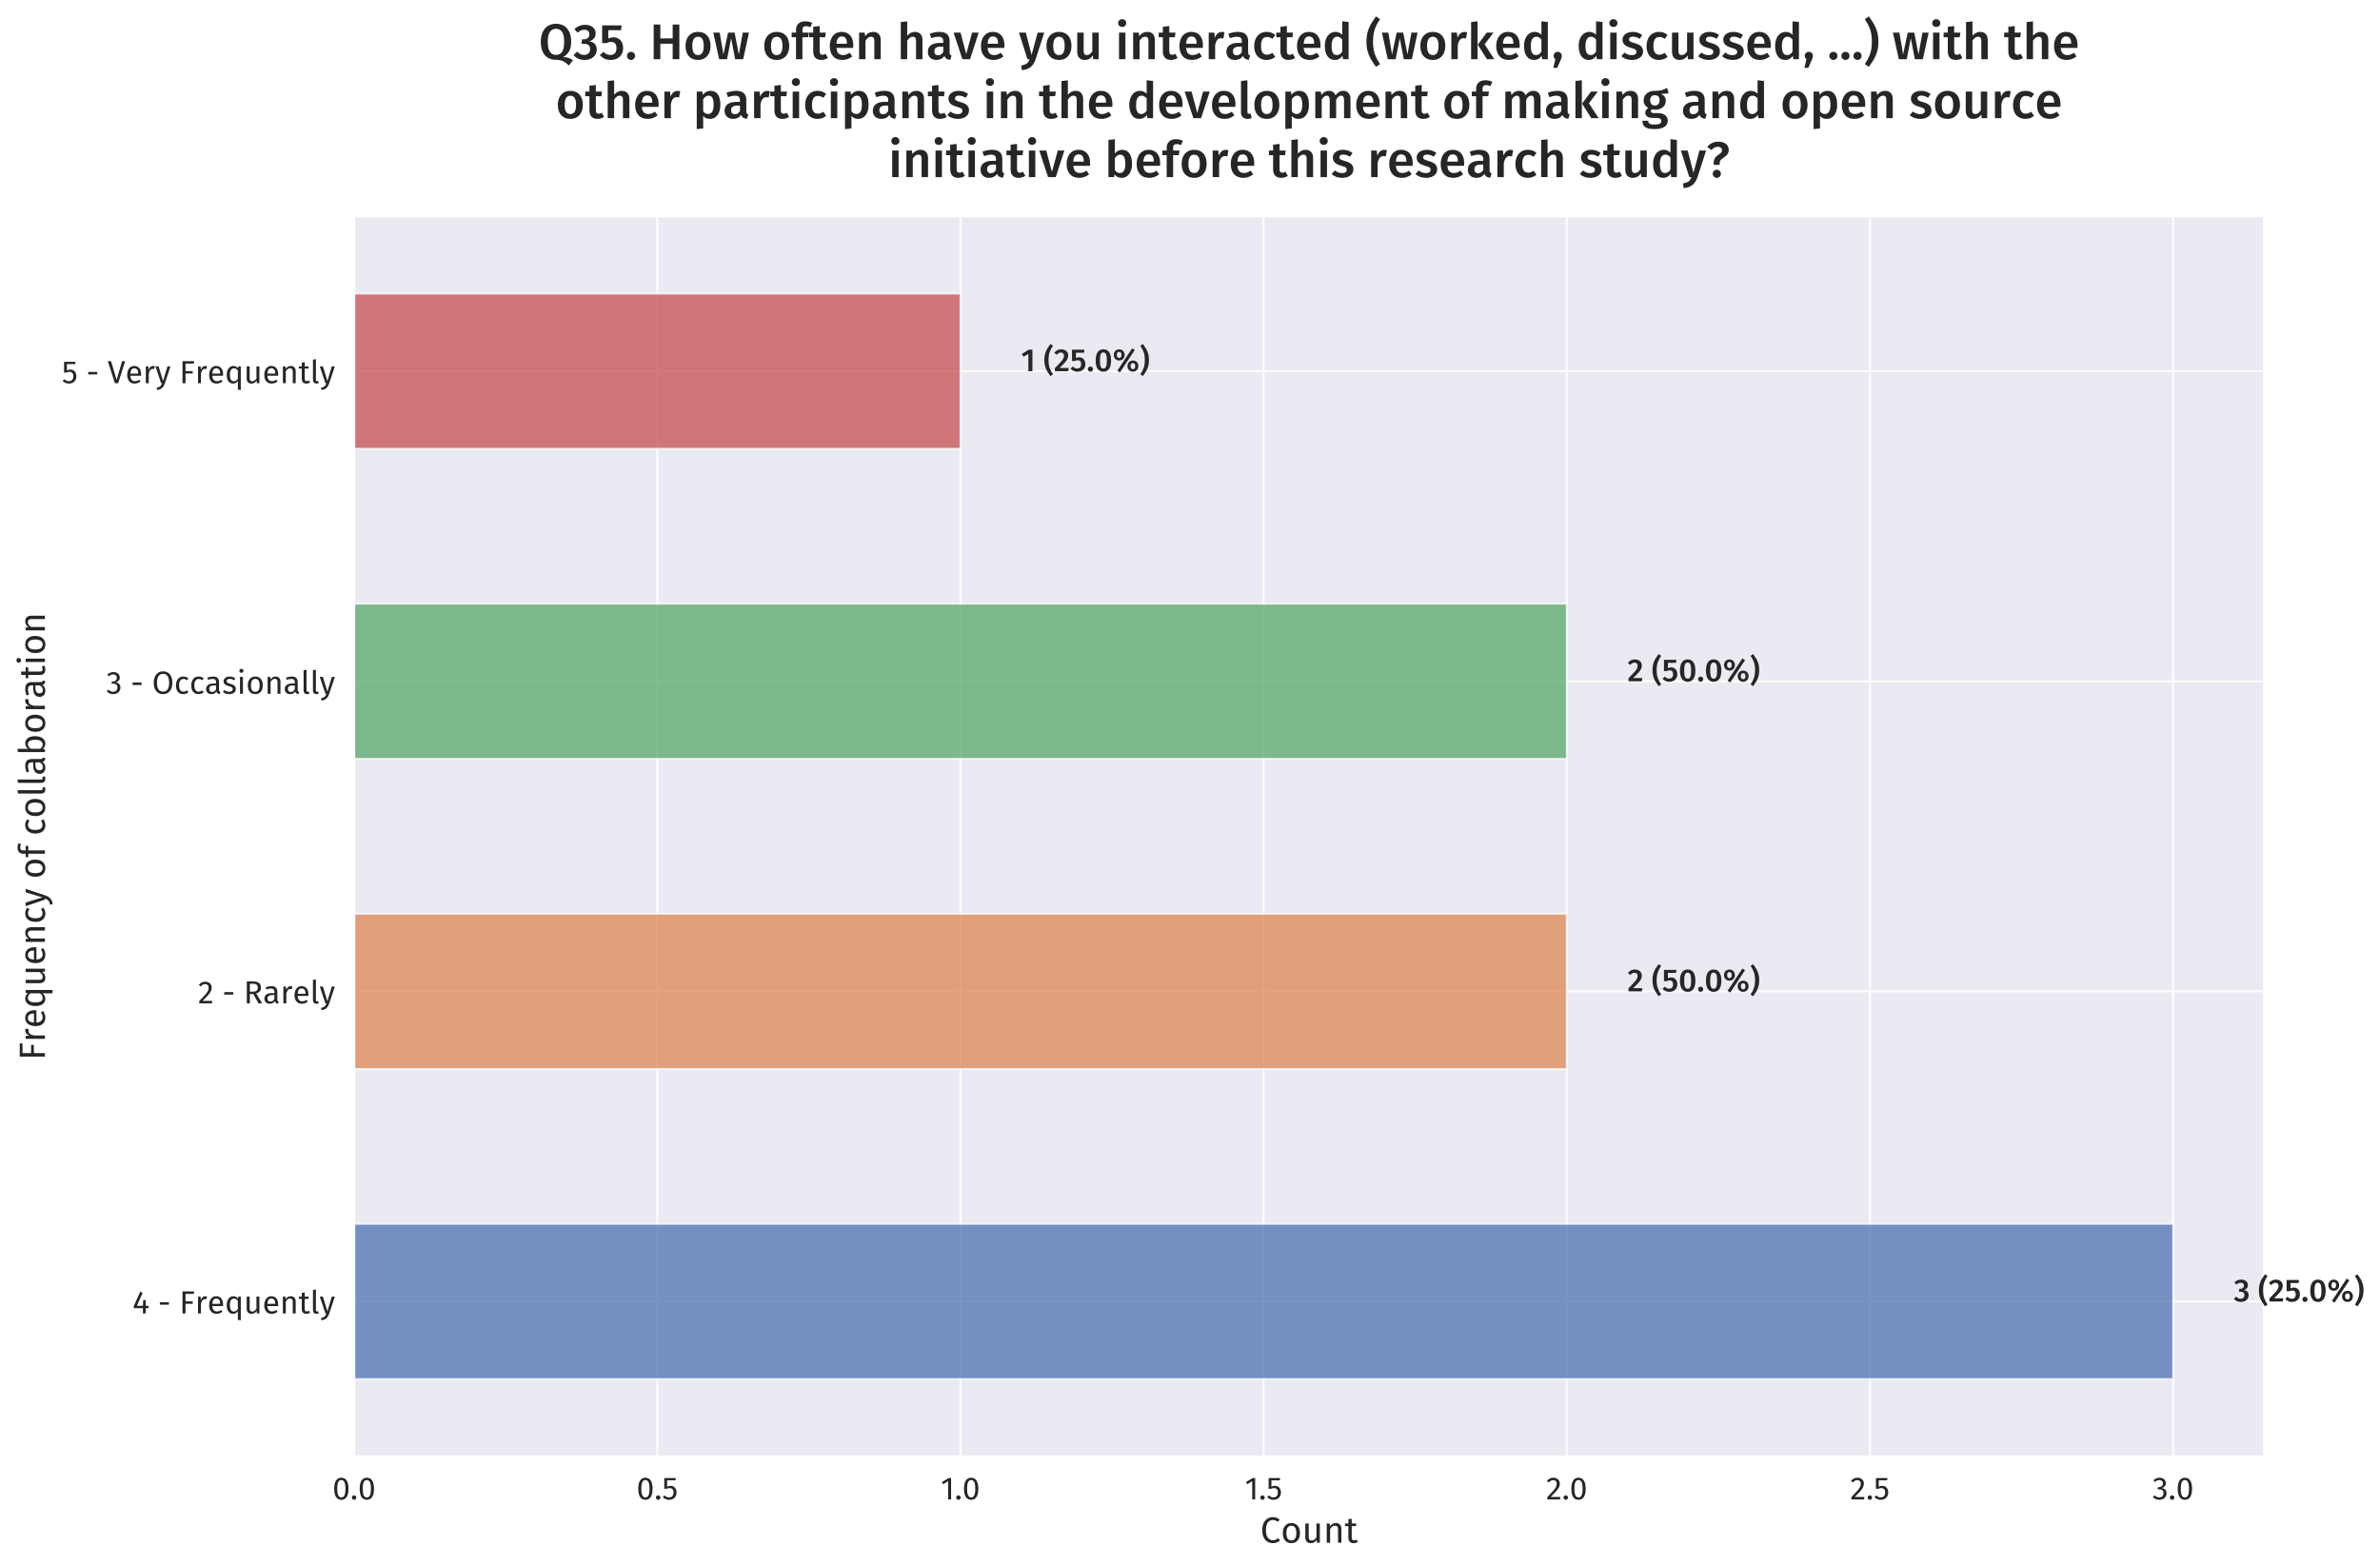 <?xml version="1.0" encoding="utf-8" standalone="no"?>
<!DOCTYPE svg PUBLIC "-//W3C//DTD SVG 1.1//EN"
  "http://www.w3.org/Graphics/SVG/1.1/DTD/svg11.dtd">
<!-- Created with matplotlib (http://matplotlib.org/) -->
<svg height="686pt" version="1.1" viewBox="0 0 1043 686" width="1043pt" xmlns="http://www.w3.org/2000/svg" xmlns:xlink="http://www.w3.org/1999/xlink">
 <defs>
  <style type="text/css">
*{stroke-linecap:butt;stroke-linejoin:round;}
  </style>
 </defs>
 <g id="figure_1">
  <g id="patch_1">
   <path d="M 0 686.722 
L 1043.384 686.722 
L 1043.384 0 
L 0 0 
z
" style="fill:#ffffff;"/>
  </g>
  <g id="axes_1">
   <g id="patch_2">
    <path d="M 155.179 638.333 
L 992.179 638.333 
L 992.179 94.733 
L 155.179 94.733 
z
" style="fill:#eaeaf2;"/>
   </g>
   <g id="matplotlib.axis_1">
    <g id="xtick_1">
     <g id="line2d_1">
      <path clip-path="url(#p26704763ae)" d="M 155.179 638.333 
L 155.179 94.733 
" style="fill:none;stroke:#ffffff;stroke-linecap:round;stroke-width:0.8;"/>
     </g>
     <g id="text_1">
      <!-- 0.0 -->
      <defs>
       <path d="M 27.906 67.906 
Q 39 67.906 44.641 59.047 
Q 50.297 50.203 50.297 33.406 
Q 50.297 16.594 44.641 7.688 
Q 39 -1.203 27.906 -1.203 
Q 16.797 -1.203 11.141 7.688 
Q 5.5 16.594 5.5 33.406 
Q 5.5 50.203 11.141 59.047 
Q 16.797 67.906 27.906 67.906 
z
M 27.906 60.594 
Q 21.406 60.594 18.25 54.188 
Q 15.094 47.797 15.094 33.406 
Q 15.094 19 18.25 12.547 
Q 21.406 6.094 27.906 6.094 
Q 34.297 6.094 37.5 12.547 
Q 40.703 19 40.703 33.406 
Q 40.703 47.703 37.5 54.141 
Q 34.297 60.594 27.906 60.594 
z
" id="FiraSans-Regular-30"/>
       <path d="M 11.906 12.703 
Q 14.906 12.703 16.906 10.703 
Q 18.906 8.703 18.906 5.797 
Q 18.906 2.906 16.906 0.844 
Q 14.906 -1.203 11.906 -1.203 
Q 9 -1.203 7 0.844 
Q 5 2.906 5 5.797 
Q 5 8.703 7 10.703 
Q 9 12.703 11.906 12.703 
z
" id="FiraSans-Regular-2e"/>
      </defs>
      <g style="fill:#262626;" transform="translate(145.688 657.133)scale(0.14 -0.14)">
       <use xlink:href="#FiraSans-Regular-30"/>
       <use x="55.8" xlink:href="#FiraSans-Regular-2e"/>
       <use x="79.8" xlink:href="#FiraSans-Regular-30"/>
      </g>
     </g>
    </g>
    <g id="xtick_2">
     <g id="line2d_2">
      <path clip-path="url(#p26704763ae)" d="M 288.037 638.333 
L 288.037 94.733 
" style="fill:none;stroke:#ffffff;stroke-linecap:round;stroke-width:0.8;"/>
     </g>
     <g id="text_2">
      <!-- 0.5 -->
      <defs>
       <path d="M 42 59.703 
L 15.906 59.703 
L 15.906 40 
Q 21 42.594 26.594 42.594 
Q 35.203 42.594 40.391 36.938 
Q 45.594 31.297 45.594 21.406 
Q 45.594 14.797 42.688 9.641 
Q 39.797 4.5 34.547 1.641 
Q 29.297 -1.203 22.406 -1.203 
Q 16.297 -1.203 11.5 0.938 
Q 6.703 3.094 2.594 7.297 
L 8 12.594 
Q 11.203 9.406 14.594 7.844 
Q 18 6.297 22.297 6.297 
Q 28.703 6.297 32.344 10.297 
Q 36 14.297 36 21.594 
Q 36 28.906 32.703 32.203 
Q 29.406 35.5 23.797 35.5 
Q 21.203 35.5 19 34.953 
Q 16.797 34.406 14.297 33.203 
L 7.094 33.203 
L 7.094 66.906 
L 43.297 66.906 
z
" id="FiraSans-Regular-35"/>
      </defs>
      <g style="fill:#262626;" transform="translate(278.944 657.133)scale(0.14 -0.14)">
       <use xlink:href="#FiraSans-Regular-30"/>
       <use x="55.8" xlink:href="#FiraSans-Regular-2e"/>
       <use x="79.8" xlink:href="#FiraSans-Regular-35"/>
      </g>
     </g>
    </g>
    <g id="xtick_3">
     <g id="line2d_3">
      <path clip-path="url(#p26704763ae)" d="M 420.894 638.333 
L 420.894 94.733 
" style="fill:none;stroke:#ffffff;stroke-linecap:round;stroke-width:0.8;"/>
     </g>
     <g id="text_3">
      <!-- 1.0 -->
      <defs>
       <path d="M 32.297 66.906 
L 32.297 0 
L 23.094 0 
L 23.094 57.094 
L 7.5 47.594 
L 3.5 54.094 
L 24.203 66.906 
z
" id="FiraSans-Regular-31"/>
      </defs>
      <g style="fill:#262626;" transform="translate(412.277 657.133)scale(0.14 -0.14)">
       <use xlink:href="#FiraSans-Regular-31"/>
       <use x="43.3" xlink:href="#FiraSans-Regular-2e"/>
       <use x="67.3" xlink:href="#FiraSans-Regular-30"/>
      </g>
     </g>
    </g>
    <g id="xtick_4">
     <g id="line2d_4">
      <path clip-path="url(#p26704763ae)" d="M 553.751 638.333 
L 553.751 94.733 
" style="fill:none;stroke:#ffffff;stroke-linecap:round;stroke-width:0.8;"/>
     </g>
     <g id="text_4">
      <!-- 1.5 -->
      <g style="fill:#262626;" transform="translate(545.533 657.133)scale(0.14 -0.14)">
       <use xlink:href="#FiraSans-Regular-31"/>
       <use x="43.3" xlink:href="#FiraSans-Regular-2e"/>
       <use x="67.3" xlink:href="#FiraSans-Regular-35"/>
      </g>
     </g>
    </g>
    <g id="xtick_5">
     <g id="line2d_5">
      <path clip-path="url(#p26704763ae)" d="M 686.608 638.333 
L 686.608 94.733 
" style="fill:none;stroke:#ffffff;stroke-linecap:round;stroke-width:0.8;"/>
     </g>
     <g id="text_5">
      <!-- 2.0 -->
      <defs>
       <path d="M 22.797 67.906 
Q 28.797 67.906 33.344 65.5 
Q 37.906 63.094 40.406 58.938 
Q 42.906 54.797 42.906 49.594 
Q 42.906 43.5 40.156 37.891 
Q 37.406 32.297 31.703 25.797 
Q 26 19.297 14.406 7.703 
L 44.5 7.703 
L 43.406 0 
L 3.906 0 
L 3.906 7.297 
Q 17.297 21.203 22.891 27.641 
Q 28.5 34.094 30.891 38.891 
Q 33.297 43.703 33.297 49.203 
Q 33.297 54.406 30.297 57.344 
Q 27.297 60.297 22.297 60.297 
Q 18.203 60.297 15.094 58.594 
Q 12 56.906 8.5 53 
L 2.5 57.797 
Q 6.594 62.906 11.594 65.406 
Q 16.594 67.906 22.797 67.906 
z
" id="FiraSans-Regular-32"/>
      </defs>
      <g style="fill:#262626;" transform="translate(677.557 657.133)scale(0.14 -0.14)">
       <use xlink:href="#FiraSans-Regular-32"/>
       <use x="49.5" xlink:href="#FiraSans-Regular-2e"/>
       <use x="73.5" xlink:href="#FiraSans-Regular-30"/>
      </g>
     </g>
    </g>
    <g id="xtick_6">
     <g id="line2d_6">
      <path clip-path="url(#p26704763ae)" d="M 819.465 638.333 
L 819.465 94.733 
" style="fill:none;stroke:#ffffff;stroke-linecap:round;stroke-width:0.8;"/>
     </g>
     <g id="text_6">
      <!-- 2.5 -->
      <g style="fill:#262626;" transform="translate(810.814 657.133)scale(0.14 -0.14)">
       <use xlink:href="#FiraSans-Regular-32"/>
       <use x="49.5" xlink:href="#FiraSans-Regular-2e"/>
       <use x="73.5" xlink:href="#FiraSans-Regular-35"/>
      </g>
     </g>
    </g>
    <g id="xtick_7">
     <g id="line2d_7">
      <path clip-path="url(#p26704763ae)" d="M 952.322 638.333 
L 952.322 94.733 
" style="fill:none;stroke:#ffffff;stroke-linecap:round;stroke-width:0.8;"/>
     </g>
     <g id="text_7">
      <!-- 3.0 -->
      <defs>
       <path d="M 22.5 67.906 
Q 28.703 67.906 33.141 65.594 
Q 37.594 63.297 39.938 59.391 
Q 42.297 55.5 42.297 50.906 
Q 42.297 44.797 38.75 40.844 
Q 35.203 36.906 29.297 35.5 
Q 36 34.906 40.203 30.703 
Q 44.406 26.5 44.406 19.297 
Q 44.406 13.5 41.594 8.797 
Q 38.797 4.094 33.594 1.438 
Q 28.406 -1.203 21.594 -1.203 
Q 15.5 -1.203 10.391 1.047 
Q 5.297 3.297 1.5 7.797 
L 7 12.906 
Q 10.297 9.5 13.75 7.891 
Q 17.203 6.297 21.297 6.297 
Q 27.594 6.297 31.188 9.844 
Q 34.797 13.406 34.797 19.406 
Q 34.797 26 31.391 28.703 
Q 28 31.406 21.5 31.406 
L 16.5 31.406 
L 17.594 38.5 
L 21 38.5 
Q 26.203 38.5 29.641 41.594 
Q 33.094 44.703 33.094 50.297 
Q 33.094 55 30.094 57.75 
Q 27.094 60.5 22 60.5 
Q 18.094 60.5 14.844 59.094 
Q 11.594 57.703 8.203 54.5 
L 3.406 60 
Q 11.906 67.906 22.5 67.906 
z
" id="FiraSans-Regular-33"/>
      </defs>
      <g style="fill:#262626;" transform="translate(943.243 657.133)scale(0.14 -0.14)">
       <use xlink:href="#FiraSans-Regular-33"/>
       <use x="49.9" xlink:href="#FiraSans-Regular-2e"/>
       <use x="73.9" xlink:href="#FiraSans-Regular-30"/>
      </g>
     </g>
    </g>
    <g id="text_8">
     <!-- Count -->
     <defs>
      <path d="M 34.094 70.094 
Q 40.297 70.094 44.547 68.5 
Q 48.797 66.906 53.203 63.297 
L 48 57.203 
Q 41.703 62.297 34.703 62.297 
Q 26.094 62.297 20.844 55.688 
Q 15.594 49.094 15.594 34.5 
Q 15.594 20.297 20.797 13.547 
Q 26 6.797 34.594 6.797 
Q 39 6.797 42.297 8.297 
Q 45.594 9.797 49.297 12.5 
L 54 6.5 
Q 50.797 3.203 45.797 1 
Q 40.797 -1.203 34.297 -1.203 
Q 25.906 -1.203 19.344 2.938 
Q 12.797 7.094 9.141 15.141 
Q 5.5 23.203 5.5 34.5 
Q 5.5 45.797 9.297 53.844 
Q 13.094 61.906 19.594 66 
Q 26.094 70.094 34.094 70.094 
z
" id="FiraSans-Regular-43"/>
      <path d="M 29.297 53.906 
Q 40.406 53.906 46.547 46.5 
Q 52.703 39.094 52.703 26.406 
Q 52.703 18.203 49.891 11.953 
Q 47.094 5.703 41.797 2.25 
Q 36.5 -1.203 29.203 -1.203 
Q 18.094 -1.203 11.891 6.188 
Q 5.703 13.594 5.703 26.297 
Q 5.703 34.5 8.5 40.75 
Q 11.297 47 16.594 50.453 
Q 21.906 53.906 29.297 53.906 
z
M 29.297 46.5 
Q 15.594 46.5 15.594 26.297 
Q 15.594 6.203 29.203 6.203 
Q 42.797 6.203 42.797 26.406 
Q 42.797 46.5 29.297 46.5 
z
" id="FiraSans-Regular-6f"/>
      <path d="M 48.703 0 
L 40.797 0 
L 40.094 8.203 
Q 37.094 3.297 33.188 1.047 
Q 29.297 -1.203 23.703 -1.203 
Q 16.797 -1.203 12.891 3 
Q 9 7.203 9 14.906 
L 9 52.703 
L 18.203 52.703 
L 18.203 15.906 
Q 18.203 10.5 20.094 8.25 
Q 22 6 26.297 6 
Q 34 6 39.5 15.094 
L 39.5 52.703 
L 48.703 52.703 
z
" id="FiraSans-Regular-75"/>
      <path d="M 34.297 53.906 
Q 41.5 53.906 45.547 49.594 
Q 49.594 45.297 49.594 37.797 
L 49.594 0 
L 40.406 0 
L 40.406 36.5 
Q 40.406 42.094 38.297 44.391 
Q 36.203 46.703 32.094 46.703 
Q 27.906 46.703 24.703 44.297 
Q 21.5 41.906 18.703 37.406 
L 18.703 0 
L 9.5 0 
L 9.5 52.703 
L 17.406 52.703 
L 18.203 44.906 
Q 21 49.094 25.141 51.5 
Q 29.297 53.906 34.297 53.906 
z
" id="FiraSans-Regular-6e"/>
      <path d="M 36.094 2.406 
Q 30.906 -1.203 24.297 -1.203 
Q 17.594 -1.203 13.844 2.641 
Q 10.094 6.5 10.094 13.797 
L 10.094 45.594 
L 0.906 45.594 
L 0.906 52.703 
L 10.094 52.703 
L 10.094 64.594 
L 19.297 65.703 
L 19.297 52.703 
L 31.797 52.703 
L 30.797 45.594 
L 19.297 45.594 
L 19.297 14.203 
Q 19.297 10.094 20.75 8.25 
Q 22.203 6.406 25.594 6.406 
Q 28.703 6.406 32.594 8.5 
z
" id="FiraSans-Regular-74"/>
     </defs>
     <g style="fill:#262626;" transform="translate(552.296 676.114)scale(0.16 -0.16)">
      <use xlink:href="#FiraSans-Regular-43"/>
      <use x="56" xlink:href="#FiraSans-Regular-6f"/>
      <use x="114.4" xlink:href="#FiraSans-Regular-75"/>
      <use x="172.6" xlink:href="#FiraSans-Regular-6e"/>
      <use x="231.2" xlink:href="#FiraSans-Regular-74"/>
     </g>
    </g>
   </g>
   <g id="matplotlib.axis_2">
    <g id="ytick_1">
     <g id="line2d_8">
      <path clip-path="url(#p26704763ae)" d="M 155.179 570.383 
L 992.179 570.383 
" style="fill:none;stroke:#ffffff;stroke-linecap:round;stroke-width:0.8;"/>
     </g>
     <g id="text_9">
      <!-- 4 - Frequently -->
      <defs>
       <path d="M 50.203 23.797 
L 50.203 16.5 
L 41.5 16.5 
L 41.5 0 
L 32.594 0 
L 32.594 16.5 
L 4 16.5 
L 4 23.094 
L 24.094 67.906 
L 31.797 64.703 
L 13.703 23.797 
L 32.703 23.797 
L 33.5 41.797 
L 41.5 41.797 
L 41.5 23.797 
z
" id="FiraSans-Regular-34"/>
       <path id="FiraSans-Regular-20"/>
       <path d="M 6 27.406 
L 6 35.203 
L 34.297 35.203 
L 34.297 27.406 
z
" id="FiraSans-Regular-2d"/>
       <path d="M 10 0 
L 10 68.906 
L 46.594 68.906 
L 45.5 61.297 
L 19.5 61.297 
L 19.5 37.797 
L 42 37.797 
L 42 30.297 
L 19.5 30.297 
L 19.5 0 
z
" id="FiraSans-Regular-46"/>
       <path d="M 32.406 53.906 
Q 35.203 53.906 37.594 53.297 
L 35.906 44.297 
Q 33.5 44.906 31.297 44.906 
Q 26.406 44.906 23.406 41.297 
Q 20.406 37.703 18.703 30.094 
L 18.703 0 
L 9.5 0 
L 9.5 52.703 
L 17.406 52.703 
L 18.297 42 
Q 20.406 47.906 24 50.906 
Q 27.594 53.906 32.406 53.906 
z
" id="FiraSans-Regular-72"/>
       <path d="M 49.297 27.906 
Q 49.297 25.594 49.094 23.203 
L 15.5 23.203 
Q 16.094 14.5 19.891 10.391 
Q 23.703 6.297 29.703 6.297 
Q 33.5 6.297 36.703 7.391 
Q 39.906 8.5 43.406 10.906 
L 47.406 5.406 
Q 39 -1.203 29 -1.203 
Q 18 -1.203 11.844 6 
Q 5.703 13.203 5.703 25.797 
Q 5.703 34 8.344 40.344 
Q 11 46.703 15.953 50.297 
Q 20.906 53.906 27.594 53.906 
Q 38.094 53.906 43.688 47 
Q 49.297 40.094 49.297 27.906 
z
M 40.203 30.594 
Q 40.203 38.406 37.094 42.5 
Q 34 46.594 27.797 46.594 
Q 16.5 46.594 15.5 30 
L 40.203 30 
z
" id="FiraSans-Regular-65"/>
       <path d="M 50.297 52.703 
L 50.297 -21.297 
L 41.094 -20.203 
L 41.094 7 
Q 38.5 3.094 34.641 0.938 
Q 30.797 -1.203 26.094 -1.203 
Q 16.703 -1.203 11.453 6.188 
Q 6.203 13.594 6.203 26.094 
Q 6.203 34.203 8.703 40.5 
Q 11.203 46.797 15.891 50.344 
Q 20.594 53.906 26.906 53.906 
Q 35.297 53.906 41.703 46.797 
L 42.406 52.703 
z
M 28.094 6.094 
Q 32.297 6.094 35.297 8.047 
Q 38.297 10 41.094 13.906 
L 41.094 39.703 
Q 38.5 43.094 35.547 44.844 
Q 32.594 46.594 28.906 46.594 
Q 22.797 46.594 19.438 41.5 
Q 16.094 36.406 16.094 26.297 
Q 16.094 16.094 19.188 11.094 
Q 22.297 6.094 28.094 6.094 
z
" id="FiraSans-Regular-71"/>
       <path d="M 20 -1.203 
Q 14.906 -1.203 11.953 1.844 
Q 9 4.906 9 10.406 
L 9 73.906 
L 18.203 75 
L 18.203 10.594 
Q 18.203 8.406 18.953 7.406 
Q 19.703 6.406 21.5 6.406 
Q 23.406 6.406 24.906 7 
L 27.297 0.594 
Q 24 -1.203 20 -1.203 
z
" id="FiraSans-Regular-6c"/>
       <path d="M 30.594 -0.297 
Q 27.5 -9.5 21.953 -14.844 
Q 16.406 -20.203 6.094 -21.297 
L 5.094 -14.094 
Q 10.297 -13.203 13.391 -11.5 
Q 16.5 -9.797 18.344 -7.141 
Q 20.203 -4.5 21.797 0 
L 18.703 0 
L 1 52.703 
L 10.797 52.703 
L 24.906 6.703 
L 38.703 52.703 
L 48.203 52.703 
z
" id="FiraSans-Regular-79"/>
      </defs>
      <g style="fill:#262626;" transform="translate(58.067 575.633)scale(0.14 -0.14)">
       <use xlink:href="#FiraSans-Regular-34"/>
       <use x="53.2" xlink:href="#FiraSans-Regular-20"/>
       <use x="79.7" xlink:href="#FiraSans-Regular-2d"/>
       <use x="120" xlink:href="#FiraSans-Regular-20"/>
       <use x="146.5" xlink:href="#FiraSans-Regular-46"/>
       <use x="195.6" xlink:href="#FiraSans-Regular-72"/>
       <use x="234.2" xlink:href="#FiraSans-Regular-65"/>
       <use x="288.7" xlink:href="#FiraSans-Regular-71"/>
       <use x="348.5" xlink:href="#FiraSans-Regular-75"/>
       <use x="406.7" xlink:href="#FiraSans-Regular-65"/>
       <use x="461.2" xlink:href="#FiraSans-Regular-6e"/>
       <use x="519.8" xlink:href="#FiraSans-Regular-74"/>
       <use x="555.9" xlink:href="#FiraSans-Regular-6c"/>
       <use x="585.2" xlink:href="#FiraSans-Regular-79"/>
      </g>
     </g>
    </g>
    <g id="ytick_2">
     <g id="line2d_9">
      <path clip-path="url(#p26704763ae)" d="M 155.179 434.483 
L 992.179 434.483 
" style="fill:none;stroke:#ffffff;stroke-linecap:round;stroke-width:0.8;"/>
     </g>
     <g id="text_10">
      <!-- 2 - Rarely -->
      <defs>
       <path d="M 30.203 29.203 
L 19.5 29.203 
L 19.5 0 
L 10 0 
L 10 68.906 
L 28.094 68.906 
Q 41 68.906 47.641 64 
Q 54.297 59.094 54.297 49.406 
Q 54.297 42.203 50.594 37.703 
Q 46.906 33.203 39.406 30.906 
L 58 0 
L 46.703 0 
z
M 29.094 36.5 
Q 36.594 36.5 40.391 39.547 
Q 44.203 42.594 44.203 49.406 
Q 44.203 55.797 40.344 58.641 
Q 36.5 61.5 28 61.5 
L 19.5 61.5 
L 19.5 36.5 
z
" id="FiraSans-Regular-52"/>
       <path d="M 45 12.297 
Q 45 9.094 46.094 7.547 
Q 47.203 6 49.406 5.203 
L 47.297 -1.203 
Q 43.203 -0.703 40.703 1.094 
Q 38.203 2.906 37 6.703 
Q 31.703 -1.203 21.297 -1.203 
Q 13.5 -1.203 9 3.188 
Q 4.5 7.594 4.5 14.703 
Q 4.5 23.094 10.547 27.594 
Q 16.594 32.094 27.703 32.094 
L 35.797 32.094 
L 35.797 36 
Q 35.797 41.594 33.094 44 
Q 30.406 46.406 24.797 46.406 
Q 19 46.406 10.594 43.594 
L 8.297 50.297 
Q 18.094 53.906 26.5 53.906 
Q 35.797 53.906 40.391 49.344 
Q 45 44.797 45 36.406 
L 45 12.297 
z
M 23.406 5.703 
Q 31.297 5.703 35.797 13.906 
L 35.797 26 
L 28.906 26 
Q 14.297 26 14.297 15.203 
Q 14.297 10.5 16.594 8.094 
Q 18.906 5.703 23.406 5.703 
z
" id="FiraSans-Regular-61"/>
      </defs>
      <g style="fill:#262626;" transform="translate(86.778 439.733)scale(0.14 -0.14)">
       <use xlink:href="#FiraSans-Regular-32"/>
       <use x="49.5" xlink:href="#FiraSans-Regular-20"/>
       <use x="76" xlink:href="#FiraSans-Regular-2d"/>
       <use x="116.3" xlink:href="#FiraSans-Regular-20"/>
       <use x="142.8" xlink:href="#FiraSans-Regular-52"/>
       <use x="203.3" xlink:href="#FiraSans-Regular-61"/>
       <use x="257.7" xlink:href="#FiraSans-Regular-72"/>
       <use x="296.3" xlink:href="#FiraSans-Regular-65"/>
       <use x="350.8" xlink:href="#FiraSans-Regular-6c"/>
       <use x="380.1" xlink:href="#FiraSans-Regular-79"/>
      </g>
     </g>
    </g>
    <g id="ytick_3">
     <g id="line2d_10">
      <path clip-path="url(#p26704763ae)" d="M 155.179 298.583 
L 992.179 298.583 
" style="fill:none;stroke:#ffffff;stroke-linecap:round;stroke-width:0.8;"/>
     </g>
     <g id="text_11">
      <!-- 3 - Occasionally -->
      <defs>
       <path d="M 34.594 70.094 
Q 43.297 70.094 49.844 65.938 
Q 56.406 61.797 60.047 53.797 
Q 63.703 45.797 63.703 34.406 
Q 63.703 23.203 60.047 15.203 
Q 56.406 7.203 49.844 3 
Q 43.297 -1.203 34.594 -1.203 
Q 25.906 -1.203 19.344 2.891 
Q 12.797 7 9.141 15 
Q 5.5 23 5.5 34.297 
Q 5.5 45.406 9.141 53.5 
Q 12.797 61.594 19.391 65.844 
Q 26 70.094 34.594 70.094 
z
M 34.594 62.297 
Q 25.594 62.297 20.594 55.5 
Q 15.594 48.703 15.594 34.297 
Q 15.594 20 20.641 13.297 
Q 25.703 6.594 34.594 6.594 
Q 53.594 6.594 53.594 34.406 
Q 53.594 62.297 34.594 62.297 
z
" id="FiraSans-Regular-4f"/>
       <path d="M 28.703 53.906 
Q 33.406 53.906 37.297 52.547 
Q 41.203 51.203 44.797 48.203 
L 40.406 42.406 
Q 37.594 44.406 34.938 45.344 
Q 32.297 46.297 29.094 46.297 
Q 22.703 46.297 19.141 41.188 
Q 15.594 36.094 15.594 26.094 
Q 15.594 16.094 19.094 11.344 
Q 22.594 6.594 29.094 6.594 
Q 32.203 6.594 34.797 7.547 
Q 37.406 8.5 40.594 10.594 
L 44.797 4.594 
Q 37.594 -1.203 28.703 -1.203 
Q 18 -1.203 11.844 6 
Q 5.703 13.203 5.703 25.906 
Q 5.703 34.297 8.5 40.594 
Q 11.297 46.906 16.438 50.406 
Q 21.594 53.906 28.703 53.906 
z
" id="FiraSans-Regular-63"/>
       <path d="M 23.797 53.906 
Q 29.203 53.906 33.5 52.406 
Q 37.797 50.906 41.703 47.906 
L 37.797 42.094 
Q 34.203 44.406 30.953 45.5 
Q 27.703 46.594 24.094 46.594 
Q 19.594 46.594 17 44.75 
Q 14.406 42.906 14.406 39.703 
Q 14.406 36.5 16.844 34.703 
Q 19.297 32.906 25.703 31.203 
Q 34.5 29 38.844 25.203 
Q 43.203 21.406 43.203 14.797 
Q 43.203 7 37.141 2.891 
Q 31.094 -1.203 22.406 -1.203 
Q 10.406 -1.203 2.5 5.703 
L 7.406 11.297 
Q 14.094 6.203 22.203 6.203 
Q 27.406 6.203 30.453 8.344 
Q 33.5 10.5 33.5 14.203 
Q 33.5 16.906 32.391 18.547 
Q 31.297 20.203 28.594 21.453 
Q 25.906 22.703 20.703 24.094 
Q 12.297 26.297 8.547 30 
Q 4.797 33.703 4.797 39.406 
Q 4.797 43.5 7.25 46.844 
Q 9.703 50.203 14.047 52.047 
Q 18.406 53.906 23.797 53.906 
z
" id="FiraSans-Regular-73"/>
       <path d="M 18.703 52.703 
L 18.703 0 
L 9.5 0 
L 9.5 52.703 
z
M 14 78 
Q 16.906 78 18.703 76.203 
Q 20.5 74.406 20.5 71.703 
Q 20.5 69 18.703 67.25 
Q 16.906 65.5 14 65.5 
Q 11.203 65.5 9.391 67.25 
Q 7.594 69 7.594 71.703 
Q 7.594 74.406 9.391 76.203 
Q 11.203 78 14 78 
z
" id="FiraSans-Regular-69"/>
      </defs>
      <g style="fill:#262626;" transform="translate(46.567 304.043)scale(0.14 -0.14)">
       <use xlink:href="#FiraSans-Regular-33"/>
       <use x="49.9" xlink:href="#FiraSans-Regular-20"/>
       <use x="76.4" xlink:href="#FiraSans-Regular-2d"/>
       <use x="116.7" xlink:href="#FiraSans-Regular-20"/>
       <use x="143.2" xlink:href="#FiraSans-Regular-4f"/>
       <use x="212.4" xlink:href="#FiraSans-Regular-63"/>
       <use x="260.2" xlink:href="#FiraSans-Regular-63"/>
       <use x="308" xlink:href="#FiraSans-Regular-61"/>
       <use x="362.4" xlink:href="#FiraSans-Regular-73"/>
       <use x="409.1" xlink:href="#FiraSans-Regular-69"/>
       <use x="437.3" xlink:href="#FiraSans-Regular-6f"/>
       <use x="495.7" xlink:href="#FiraSans-Regular-6e"/>
       <use x="554.3" xlink:href="#FiraSans-Regular-61"/>
       <use x="608.7" xlink:href="#FiraSans-Regular-6c"/>
       <use x="638" xlink:href="#FiraSans-Regular-6c"/>
       <use x="667.3" xlink:href="#FiraSans-Regular-79"/>
      </g>
     </g>
    </g>
    <g id="ytick_4">
     <g id="line2d_11">
      <path clip-path="url(#p26704763ae)" d="M 155.179 162.683 
L 992.179 162.683 
" style="fill:none;stroke:#ffffff;stroke-linecap:round;stroke-width:0.8;"/>
     </g>
     <g id="text_12">
      <!-- 5 - Very Frequently -->
      <defs>
       <path d="M 55 68.906 
L 33 0 
L 22.797 0 
L 0.594 68.906 
L 10.797 68.906 
L 28.094 10.297 
L 45.406 68.906 
z
" id="FiraSans-Regular-56"/>
      </defs>
      <g style="fill:#262626;" transform="translate(27.087 167.933)scale(0.14 -0.14)">
       <use xlink:href="#FiraSans-Regular-35"/>
       <use x="50.1" xlink:href="#FiraSans-Regular-20"/>
       <use x="76.6" xlink:href="#FiraSans-Regular-2d"/>
       <use x="116.9" xlink:href="#FiraSans-Regular-20"/>
       <use x="143.4" xlink:href="#FiraSans-Regular-56"/>
       <use x="199" xlink:href="#FiraSans-Regular-65"/>
       <use x="253.5" xlink:href="#FiraSans-Regular-72"/>
       <use x="292.1" xlink:href="#FiraSans-Regular-79"/>
       <use x="341.3" xlink:href="#FiraSans-Regular-20"/>
       <use x="367.8" xlink:href="#FiraSans-Regular-46"/>
       <use x="416.9" xlink:href="#FiraSans-Regular-72"/>
       <use x="455.5" xlink:href="#FiraSans-Regular-65"/>
       <use x="510" xlink:href="#FiraSans-Regular-71"/>
       <use x="569.8" xlink:href="#FiraSans-Regular-75"/>
       <use x="628" xlink:href="#FiraSans-Regular-65"/>
       <use x="682.5" xlink:href="#FiraSans-Regular-6e"/>
       <use x="741.1" xlink:href="#FiraSans-Regular-74"/>
       <use x="777.2" xlink:href="#FiraSans-Regular-6c"/>
       <use x="806.5" xlink:href="#FiraSans-Regular-79"/>
      </g>
     </g>
    </g>
    <g id="text_13">
     <!-- Frequency of collaboration -->
     <defs>
      <path d="M 27.406 67.594 
Q 23.203 67.594 21.391 65.75 
Q 19.594 63.906 19.594 60 
L 19.594 52.703 
L 32.406 52.703 
L 31.406 45.594 
L 19.594 45.594 
L 19.594 0 
L 10.406 0 
L 10.406 45.594 
L 1 45.594 
L 1 52.703 
L 10.406 52.703 
L 10.406 59.906 
Q 10.406 66.703 14.75 70.844 
Q 19.094 75 26.906 75 
Q 30.5 75 33.344 74.344 
Q 36.203 73.703 39.5 72.297 
L 36.594 65.594 
Q 32.094 67.594 27.406 67.594 
z
" id="FiraSans-Regular-66"/>
      <path d="M 33.594 53.906 
Q 42.594 53.906 47.891 46.656 
Q 53.203 39.406 53.203 26.406 
Q 53.203 18.203 50.703 11.953 
Q 48.203 5.703 43.5 2.25 
Q 38.797 -1.203 32.5 -1.203 
Q 24.203 -1.203 18.5 5.797 
L 17.594 0 
L 9.5 0 
L 9.5 73.906 
L 18.703 75 
L 18.703 46.094 
Q 24.406 53.906 33.594 53.906 
z
M 30.297 6.094 
Q 36.406 6.094 39.844 11.047 
Q 43.297 16 43.297 26.406 
Q 43.297 37.094 40.094 41.844 
Q 36.906 46.594 31 46.594 
Q 24 46.594 18.703 38.406 
L 18.703 13.203 
Q 20.797 9.906 23.844 8 
Q 26.906 6.094 30.297 6.094 
z
" id="FiraSans-Regular-62"/>
     </defs>
     <g style="fill:#262626;" transform="translate(19.68 464.653)rotate(-90)scale(0.16 -0.16)">
      <use xlink:href="#FiraSans-Regular-46"/>
      <use x="49.1" xlink:href="#FiraSans-Regular-72"/>
      <use x="87.7" xlink:href="#FiraSans-Regular-65"/>
      <use x="142.2" xlink:href="#FiraSans-Regular-71"/>
      <use x="202" xlink:href="#FiraSans-Regular-75"/>
      <use x="260.2" xlink:href="#FiraSans-Regular-65"/>
      <use x="314.7" xlink:href="#FiraSans-Regular-6e"/>
      <use x="373.3" xlink:href="#FiraSans-Regular-63"/>
      <use x="421.1" xlink:href="#FiraSans-Regular-79"/>
      <use x="470.3" xlink:href="#FiraSans-Regular-20"/>
      <use x="496.8" xlink:href="#FiraSans-Regular-6f"/>
      <use x="555.2" xlink:href="#FiraSans-Regular-66"/>
      <use x="588.7" xlink:href="#FiraSans-Regular-20"/>
      <use x="615.2" xlink:href="#FiraSans-Regular-63"/>
      <use x="663" xlink:href="#FiraSans-Regular-6f"/>
      <use x="721.4" xlink:href="#FiraSans-Regular-6c"/>
      <use x="750.7" xlink:href="#FiraSans-Regular-6c"/>
      <use x="780" xlink:href="#FiraSans-Regular-61"/>
      <use x="834.4" xlink:href="#FiraSans-Regular-62"/>
      <use x="893.8" xlink:href="#FiraSans-Regular-6f"/>
      <use x="952.2" xlink:href="#FiraSans-Regular-72"/>
      <use x="990.8" xlink:href="#FiraSans-Regular-61"/>
      <use x="1045.2" xlink:href="#FiraSans-Regular-74"/>
      <use x="1081.3" xlink:href="#FiraSans-Regular-69"/>
      <use x="1109.5" xlink:href="#FiraSans-Regular-6f"/>
      <use x="1167.9" xlink:href="#FiraSans-Regular-6e"/>
     </g>
    </g>
   </g>
   <g id="patch_3">
    <path clip-path="url(#p26704763ae)" d="M 155.179 604.358 
L 952.322 604.358 
L 952.322 536.408 
L 155.179 536.408 
z
" style="fill:#4c72b0;opacity:0.75;stroke:#ffffff;stroke-linejoin:miter;stroke-width:0.8;"/>
   </g>
   <g id="patch_4">
    <path clip-path="url(#p26704763ae)" d="M 155.179 468.458 
L 686.608 468.458 
L 686.608 400.508 
L 155.179 400.508 
z
" style="fill:#dd8452;opacity:0.75;stroke:#ffffff;stroke-linejoin:miter;stroke-width:0.8;"/>
   </g>
   <g id="patch_5">
    <path clip-path="url(#p26704763ae)" d="M 155.179 332.558 
L 686.608 332.558 
L 686.608 264.608 
L 155.179 264.608 
z
" style="fill:#55a868;opacity:0.75;stroke:#ffffff;stroke-linejoin:miter;stroke-width:0.8;"/>
   </g>
   <g id="patch_6">
    <path clip-path="url(#p26704763ae)" d="M 155.179 196.658 
L 420.894 196.658 
L 420.894 128.708 
L 155.179 128.708 
z
" style="fill:#c44e52;opacity:0.75;stroke:#ffffff;stroke-linejoin:miter;stroke-width:0.8;"/>
   </g>
   <g id="patch_7">
    <path d="M 155.179 638.333 
L 155.179 94.733 
" style="fill:none;stroke:#ffffff;stroke-linecap:square;stroke-linejoin:miter;"/>
   </g>
   <g id="patch_8">
    <path d="M 992.179 638.333 
L 992.179 94.733 
" style="fill:none;stroke:#ffffff;stroke-linecap:square;stroke-linejoin:miter;"/>
   </g>
   <g id="patch_9">
    <path d="M 155.179 638.333 
L 992.179 638.333 
" style="fill:none;stroke:#ffffff;stroke-linecap:square;stroke-linejoin:miter;"/>
   </g>
   <g id="patch_10">
    <path d="M 155.179 94.733 
L 992.179 94.733 
" style="fill:none;stroke:#ffffff;stroke-linecap:square;stroke-linejoin:miter;"/>
   </g>
   <g id="text_14">
    <!-- 3 (25.0%) -->
    <defs>
     <path d="M 23.203 68.5 
Q 29.906 68.5 34.75 66.203 
Q 39.594 63.906 42.047 60 
Q 44.5 56.094 44.5 51.406 
Q 44.5 45.297 41 41.25 
Q 37.5 37.203 31.406 35.594 
Q 38.094 35 42.391 30.797 
Q 46.703 26.594 46.703 19.203 
Q 46.703 13.406 43.75 8.703 
Q 40.797 4 35.297 1.25 
Q 29.797 -1.5 22.297 -1.5 
Q 8.5 -1.5 0.5 8.203 
L 7.594 15 
Q 11 11.594 14.297 10.047 
Q 17.594 8.5 21.594 8.5 
Q 27 8.5 30.25 11.547 
Q 33.5 14.594 33.5 19.797 
Q 33.5 25.594 30.453 28.094 
Q 27.406 30.594 21.406 30.594 
L 16.094 30.594 
L 17.594 39.703 
L 21.203 39.703 
Q 26.094 39.703 29.047 42.391 
Q 32 45.094 32 49.906 
Q 32 54 29.297 56.344 
Q 26.594 58.703 22.094 58.703 
Q 18.203 58.703 15 57.25 
Q 11.797 55.797 8.594 52.797 
L 2.094 59.906 
Q 11.203 68.5 23.203 68.5 
z
" id="FiraSans-Medium-33"/>
     <path id="FiraSans-Medium-20"/>
     <path d="M 30 79.703 
Q 22.594 69.094 19.25 59.141 
Q 15.906 49.203 15.906 35 
Q 15.906 20.906 19.25 10.906 
Q 22.594 0.906 30 -9.703 
L 21.797 -15.203 
Q 15.297 -6.094 11.547 0.25 
Q 7.797 6.594 5.297 15.25 
Q 2.797 23.906 2.797 35 
Q 2.797 46.094 5.297 54.75 
Q 7.797 63.406 11.547 69.75 
Q 15.297 76.094 21.797 85.203 
z
" id="FiraSans-Medium-28"/>
     <path d="M 23.297 68.5 
Q 30.094 68.5 35.047 66 
Q 40 63.5 42.594 59.203 
Q 45.203 54.906 45.203 49.594 
Q 45.203 43.906 42.75 38.656 
Q 40.297 33.406 34.594 27 
Q 28.906 20.594 17.906 10.094 
L 46.703 10.094 
L 45.297 0 
L 3.406 0 
L 3.406 9.406 
Q 16.203 22.406 21.75 28.656 
Q 27.297 34.906 29.641 39.344 
Q 32 43.797 32 48.594 
Q 32 53.203 29.344 55.797 
Q 26.703 58.406 22.297 58.406 
Q 18.406 58.406 15.453 56.75 
Q 12.5 55.094 9.297 51.297 
L 1.5 57.5 
Q 10 68.5 23.297 68.5 
z
" id="FiraSans-Medium-32"/>
     <path d="M 43.906 57.797 
L 18.703 57.797 
L 18.703 41.094 
Q 23.703 43.594 28.906 43.594 
Q 34.5 43.594 38.891 41 
Q 43.297 38.406 45.75 33.5 
Q 48.203 28.594 48.203 21.906 
Q 48.203 15 45.094 9.703 
Q 42 4.406 36.297 1.453 
Q 30.594 -1.5 23.094 -1.5 
Q 16.406 -1.5 11.25 0.953 
Q 6.094 3.406 1.906 8 
L 9.203 14.797 
Q 15 8.406 22.797 8.406 
Q 28.5 8.406 31.75 11.906 
Q 35 15.406 35 21.906 
Q 35 34.406 24.203 34.406 
Q 21.906 34.406 19.906 33.844 
Q 17.906 33.297 15.5 32.094 
L 6.406 32.094 
L 6.406 67.297 
L 45.406 67.297 
z
" id="FiraSans-Medium-35"/>
     <path d="M 11.906 14.703 
Q 15.297 14.703 17.688 12.344 
Q 20.094 10 20.094 6.594 
Q 20.094 3.297 17.688 0.891 
Q 15.297 -1.5 11.906 -1.5 
Q 8.594 -1.5 6.25 0.891 
Q 3.906 3.297 3.906 6.594 
Q 3.906 10 6.203 12.344 
Q 8.5 14.703 11.906 14.703 
z
" id="FiraSans-Medium-2e"/>
     <path d="M 28.594 68.5 
Q 40.406 68.5 46.547 59.5 
Q 52.703 50.5 52.703 33.594 
Q 52.703 16.594 46.547 7.547 
Q 40.406 -1.5 28.594 -1.5 
Q 16.797 -1.5 10.641 7.547 
Q 4.5 16.594 4.5 33.594 
Q 4.5 50.5 10.641 59.5 
Q 16.797 68.5 28.594 68.5 
z
M 28.594 58.797 
Q 22.906 58.797 20.297 53.047 
Q 17.703 47.297 17.703 33.594 
Q 17.703 19.797 20.297 14 
Q 22.906 8.203 28.594 8.203 
Q 34.297 8.203 36.891 13.953 
Q 39.5 19.703 39.5 33.594 
Q 39.5 47.406 36.891 53.094 
Q 34.297 58.797 28.594 58.797 
z
" id="FiraSans-Medium-30"/>
     <path d="M 61.297 71.594 
L 69.594 66.297 
L 23.203 -3.594 
L 15 1.703 
z
M 20.703 68.5 
Q 25.5 68.5 29.391 66.344 
Q 33.297 64.203 35.547 60.203 
Q 37.797 56.203 37.797 51 
Q 37.797 45.797 35.547 41.797 
Q 33.297 37.797 29.391 35.641 
Q 25.5 33.5 20.703 33.5 
Q 15.906 33.5 12.047 35.641 
Q 8.203 37.797 5.953 41.797 
Q 3.703 45.797 3.703 51 
Q 3.703 56.203 5.953 60.203 
Q 8.203 64.203 12.047 66.344 
Q 15.906 68.5 20.703 68.5 
z
M 20.703 60.5 
Q 16.797 60.5 15.141 57.844 
Q 13.5 55.203 13.5 51 
Q 13.5 46.906 15.141 44.203 
Q 16.797 41.5 20.703 41.5 
Q 27.906 41.5 27.906 51 
Q 27.906 60.5 20.703 60.5 
z
M 63.703 33.5 
Q 68.5 33.5 72.391 31.344 
Q 76.297 29.203 78.5 25.203 
Q 80.703 21.203 80.703 16 
Q 80.703 10.797 78.5 6.797 
Q 76.297 2.797 72.391 0.641 
Q 68.5 -1.5 63.703 -1.5 
Q 58.906 -1.5 55 0.641 
Q 51.094 2.797 48.844 6.797 
Q 46.594 10.797 46.594 16 
Q 46.594 21.203 48.844 25.203 
Q 51.094 29.203 55 31.344 
Q 58.906 33.5 63.703 33.5 
z
M 63.703 25.5 
Q 59.797 25.5 58.141 22.844 
Q 56.5 20.203 56.5 16 
Q 56.5 11.906 58.141 9.203 
Q 59.797 6.5 63.703 6.5 
Q 70.906 6.5 70.906 16 
Q 70.906 25.5 63.703 25.5 
z
" id="FiraSans-Medium-25"/>
     <path d="M 10.594 85.203 
Q 17.094 76.203 20.844 69.797 
Q 24.594 63.406 27.094 54.797 
Q 29.594 46.203 29.594 35 
Q 29.594 23.797 27.094 15.188 
Q 24.594 6.594 20.844 0.188 
Q 17.094 -6.203 10.594 -15.203 
L 2.5 -9.703 
Q 9.797 0.906 13.188 10.906 
Q 16.594 20.906 16.594 35 
Q 16.594 49.094 13.188 59.047 
Q 9.797 69 2.5 79.703 
L 10.594 85.203 
z
" id="FiraSans-Medium-29"/>
    </defs>
    <g style="fill:#262626;" transform="translate(978.894 570.383)scale(0.14 -0.14)">
     <use xlink:href="#FiraSans-Medium-33"/>
     <use x="51" xlink:href="#FiraSans-Medium-20"/>
     <use x="76" xlink:href="#FiraSans-Medium-28"/>
     <use x="108.4" xlink:href="#FiraSans-Medium-32"/>
     <use x="159.1" xlink:href="#FiraSans-Medium-35"/>
     <use x="211.1" xlink:href="#FiraSans-Medium-2e"/>
     <use x="235.1" xlink:href="#FiraSans-Medium-30"/>
     <use x="292.4" xlink:href="#FiraSans-Medium-25"/>
     <use x="376.8" xlink:href="#FiraSans-Medium-29"/>
    </g>
   </g>
   <g id="text_15">
    <!-- 2 (50.0%) -->
    <g style="fill:#262626;" transform="translate(713.179 434.483)scale(0.14 -0.14)">
     <use xlink:href="#FiraSans-Medium-32"/>
     <use x="50.7" xlink:href="#FiraSans-Medium-20"/>
     <use x="75.7" xlink:href="#FiraSans-Medium-28"/>
     <use x="108.1" xlink:href="#FiraSans-Medium-35"/>
     <use x="160.1" xlink:href="#FiraSans-Medium-30"/>
     <use x="217.4" xlink:href="#FiraSans-Medium-2e"/>
     <use x="241.4" xlink:href="#FiraSans-Medium-30"/>
     <use x="298.7" xlink:href="#FiraSans-Medium-25"/>
     <use x="383.1" xlink:href="#FiraSans-Medium-29"/>
    </g>
   </g>
   <g id="text_16">
    <!-- 2 (50.0%) -->
    <g style="fill:#262626;" transform="translate(713.179 298.583)scale(0.14 -0.14)">
     <use xlink:href="#FiraSans-Medium-32"/>
     <use x="50.7" xlink:href="#FiraSans-Medium-20"/>
     <use x="75.7" xlink:href="#FiraSans-Medium-28"/>
     <use x="108.1" xlink:href="#FiraSans-Medium-35"/>
     <use x="160.1" xlink:href="#FiraSans-Medium-30"/>
     <use x="217.4" xlink:href="#FiraSans-Medium-2e"/>
     <use x="241.4" xlink:href="#FiraSans-Medium-30"/>
     <use x="298.7" xlink:href="#FiraSans-Medium-25"/>
     <use x="383.1" xlink:href="#FiraSans-Medium-29"/>
    </g>
   </g>
   <g id="text_17">
    <!-- 1 (25.0%) -->
    <defs>
     <path d="M 35.5 67.297 
L 35.5 0 
L 22.906 0 
L 22.906 54.406 
L 7.906 45.297 
L 2.297 53.906 
L 24.203 67.297 
z
" id="FiraSans-Medium-31"/>
    </defs>
    <g style="fill:#262626;" transform="translate(447.465 162.683)scale(0.14 -0.14)">
     <use xlink:href="#FiraSans-Medium-31"/>
     <use x="45" xlink:href="#FiraSans-Medium-20"/>
     <use x="70" xlink:href="#FiraSans-Medium-28"/>
     <use x="102.4" xlink:href="#FiraSans-Medium-32"/>
     <use x="153.1" xlink:href="#FiraSans-Medium-35"/>
     <use x="205.1" xlink:href="#FiraSans-Medium-2e"/>
     <use x="229.1" xlink:href="#FiraSans-Medium-30"/>
     <use x="286.4" xlink:href="#FiraSans-Medium-25"/>
     <use x="370.8" xlink:href="#FiraSans-Medium-29"/>
    </g>
   </g>
   <g id="text_18">
    <!-- Q35. How often have you interacted (worked, discussed, ...) with the -->
    <defs>
     <path d="M 48.703 4.203 
Q 54.797 4.203 59.5 2.594 
Q 64.203 1 68.406 -2 
L 60.203 -12.703 
Q 54.406 -6.797 48.656 -4 
Q 42.906 -1.203 33.906 -1.203 
Q 25 -1.203 18.297 2.938 
Q 11.594 7.094 7.938 15.094 
Q 4.297 23.094 4.297 34.5 
Q 4.297 45.703 8 53.844 
Q 11.703 62 18.547 66.297 
Q 25.406 70.594 34.594 70.594 
Q 43.906 70.594 50.703 66.391 
Q 57.5 62.203 61.141 54.094 
Q 64.797 46 64.797 34.594 
Q 64.797 22.703 60.547 15.453 
Q 56.297 8.203 48.703 4.203 
z
M 18.203 34.5 
Q 18.203 8.594 34.594 8.594 
Q 42.594 8.594 46.75 14.797 
Q 50.906 21 50.906 34.594 
Q 50.906 48.094 46.75 54.297 
Q 42.594 60.5 34.594 60.5 
Q 26.594 60.5 22.391 54.25 
Q 18.203 48 18.203 34.5 
z
" id="FiraSans-Medium-51"/>
     <path d="M 45.906 0 
L 45.906 30.906 
L 21.297 30.906 
L 21.297 0 
L 8.094 0 
L 8.094 69.094 
L 21.297 69.094 
L 21.297 41.406 
L 45.906 41.406 
L 45.906 69.094 
L 59.203 69.094 
L 59.203 0 
z
" id="FiraSans-Medium-48"/>
     <path d="M 29.297 54.406 
Q 41 54.406 47.547 46.953 
Q 54.094 39.5 54.094 26.5 
Q 54.094 18.203 51.094 11.844 
Q 48.094 5.5 42.5 2 
Q 36.906 -1.5 29.203 -1.5 
Q 17.5 -1.5 10.891 5.953 
Q 4.297 13.406 4.297 26.5 
Q 4.297 34.797 7.297 41.094 
Q 10.297 47.406 15.938 50.906 
Q 21.594 54.406 29.297 54.406 
z
M 29.297 44.703 
Q 17.797 44.703 17.797 26.5 
Q 17.797 17.094 20.641 12.641 
Q 23.5 8.203 29.203 8.203 
Q 34.906 8.203 37.75 12.703 
Q 40.594 17.203 40.594 26.5 
Q 40.594 35.797 37.75 40.25 
Q 34.906 44.703 29.297 44.703 
z
" id="FiraSans-Medium-6f"/>
     <path d="M 72.297 52.906 
L 60.797 0 
L 44.797 0 
L 36.797 41.5 
L 28.594 0 
L 12.906 0 
L 1.203 52.906 
L 14 52.906 
L 21.406 9.406 
L 30.594 52.906 
L 43.703 52.906 
L 52.094 9.406 
L 60 52.906 
z
" id="FiraSans-Medium-77"/>
     <path d="M 29.094 65.797 
Q 25.297 65.797 23.641 64.047 
Q 22 62.297 22 58.5 
L 22 52.906 
L 34.703 52.906 
L 33.297 43.703 
L 22 43.703 
L 22 0 
L 9.203 0 
L 9.203 43.703 
L 0.594 43.703 
L 0.594 52.906 
L 9.203 52.906 
L 9.203 58.703 
Q 9.203 66.203 14.047 70.844 
Q 18.906 75.5 27.797 75.5 
Q 34.797 75.5 41.5 72.406 
L 37.797 63.797 
Q 33.5 65.797 29.094 65.797 
z
" id="FiraSans-Medium-66"/>
     <path d="M 38 2.5 
Q 35.203 0.5 31.75 -0.5 
Q 28.297 -1.5 24.703 -1.5 
Q 16.906 -1.406 12.844 2.938 
Q 8.797 7.297 8.797 15.797 
L 8.797 43.703 
L 0.5 43.703 
L 0.5 52.906 
L 8.797 52.906 
L 8.797 64.594 
L 21.594 66.094 
L 21.594 52.906 
L 33.906 52.906 
L 32.594 43.703 
L 21.594 43.703 
L 21.594 16.094 
Q 21.594 12.203 22.938 10.5 
Q 24.297 8.797 27.203 8.797 
Q 30.094 8.797 33.5 10.703 
z
" id="FiraSans-Medium-74"/>
     <path d="M 51.094 27.703 
Q 51.094 26.703 50.797 22.5 
L 17.594 22.5 
Q 18.203 14.797 21.594 11.5 
Q 25 8.203 30.594 8.203 
Q 34.094 8.203 37.188 9.344 
Q 40.297 10.5 43.797 12.906 
L 49.094 5.594 
Q 40.297 -1.5 29.5 -1.5 
Q 17.406 -1.5 10.844 5.891 
Q 4.297 13.297 4.297 26.094 
Q 4.297 34.203 7.094 40.641 
Q 9.906 47.094 15.203 50.75 
Q 20.5 54.406 27.797 54.406 
Q 38.906 54.406 45 47.344 
Q 51.094 40.297 51.094 27.703 
z
M 38.406 31.406 
Q 38.406 45.297 28.094 45.297 
Q 23.406 45.297 20.75 41.844 
Q 18.094 38.406 17.594 30.797 
L 38.406 30.797 
z
" id="FiraSans-Medium-65"/>
     <path d="M 35.906 54.406 
Q 43 54.406 46.953 50.156 
Q 50.906 45.906 50.906 38.297 
L 50.906 0 
L 38.094 0 
L 38.094 36.297 
Q 38.094 41 36.438 42.891 
Q 34.797 44.797 31.594 44.797 
Q 28.297 44.797 25.641 42.75 
Q 23 40.703 20.5 36.797 
L 20.5 0 
L 7.703 0 
L 7.703 52.906 
L 18.797 52.906 
L 19.797 46 
Q 26.297 54.406 35.906 54.406 
z
" id="FiraSans-Medium-6e"/>
     <path d="M 35.906 54.406 
Q 42.906 54.406 46.906 50.094 
Q 50.906 45.797 50.906 38.297 
L 50.906 0 
L 38.094 0 
L 38.094 36.297 
Q 38.094 41 36.438 42.891 
Q 34.797 44.797 31.594 44.797 
Q 28.406 44.797 25.703 42.75 
Q 23 40.703 20.5 36.906 
L 20.5 0 
L 7.703 0 
L 7.703 74 
L 20.5 75.297 
L 20.5 46.594 
Q 26.906 54.406 35.906 54.406 
z
" id="FiraSans-Medium-68"/>
     <path d="M 46.797 14 
Q 46.797 10.906 47.75 9.453 
Q 48.703 8 50.797 7.203 
L 48.094 -1.297 
Q 43.594 -0.906 40.75 0.891 
Q 37.906 2.703 36.406 6.406 
Q 33.703 2.406 29.641 0.453 
Q 25.594 -1.5 20.594 -1.5 
Q 12.703 -1.5 8.094 3 
Q 3.5 7.5 3.5 14.797 
Q 3.5 23.406 9.75 27.953 
Q 16 32.5 27.594 32.5 
L 34.203 32.5 
L 34.203 35.5 
Q 34.203 40.594 31.844 42.641 
Q 29.5 44.703 24.297 44.703 
Q 18.5 44.703 10.297 41.906 
L 7.297 50.594 
Q 17.203 54.406 26.5 54.406 
Q 46.797 54.406 46.797 36.203 
L 46.797 14 
z
M 24 7.797 
Q 30.5 7.797 34.203 14.297 
L 34.203 25 
L 28.906 25 
Q 16.5 25 16.5 15.797 
Q 16.5 12 18.391 9.891 
Q 20.297 7.797 24 7.797 
z
" id="FiraSans-Medium-61"/>
     <path d="M 50.203 52.906 
L 33 0 
L 17.703 0 
L 0.203 52.906 
L 14.094 52.906 
L 25.406 10.297 
L 37 52.906 
z
" id="FiraSans-Medium-76"/>
     <path d="M 33.297 -0.203 
Q 30.094 -10 23.594 -15.453 
Q 17.094 -20.906 5.797 -21.797 
L 4.5 -12.5 
Q 9.703 -11.703 12.844 -10.25 
Q 16 -8.797 17.891 -6.391 
Q 19.797 -4 21.406 0 
L 17 0 
L 0.203 52.906 
L 13.797 52.906 
L 25.297 8.5 
L 37.297 52.906 
L 50.5 52.906 
z
" id="FiraSans-Medium-79"/>
     <path d="M 50 0 
L 38.906 0 
L 38.203 7.406 
Q 35.297 2.906 31.344 0.703 
Q 27.406 -1.5 22 -1.5 
Q 14.906 -1.5 11.047 2.844 
Q 7.203 7.203 7.203 14.906 
L 7.203 52.906 
L 20 52.906 
L 20 16.5 
Q 20 12 21.547 10.094 
Q 23.094 8.203 26.5 8.203 
Q 32.594 8.203 37.203 15.703 
L 37.203 52.906 
L 50 52.906 
z
" id="FiraSans-Medium-75"/>
     <path d="M 20.5 52.906 
L 20.5 0 
L 7.703 0 
L 7.703 52.906 
z
M 14 79.703 
Q 17.594 79.703 19.844 77.453 
Q 22.094 75.203 22.094 71.906 
Q 22.094 68.594 19.844 66.391 
Q 17.594 64.203 14 64.203 
Q 10.5 64.203 8.25 66.391 
Q 6 68.594 6 71.906 
Q 6 75.203 8.25 77.453 
Q 10.5 79.703 14 79.703 
z
" id="FiraSans-Medium-69"/>
     <path d="M 33.797 54.297 
Q 36.703 54.297 39.094 53.594 
L 36.906 41.203 
Q 34.5 41.797 32.203 41.797 
Q 27.5 41.797 24.797 38.438 
Q 22.094 35.094 20.5 28.203 
L 20.5 0 
L 7.703 0 
L 7.703 52.906 
L 18.797 52.906 
L 20 42.5 
Q 21.906 48.203 25.5 51.25 
Q 29.094 54.297 33.797 54.297 
z
" id="FiraSans-Medium-72"/>
     <path d="M 29 54.406 
Q 34.203 54.406 38.344 52.906 
Q 42.5 51.406 46.203 48.203 
L 40.5 40.5 
Q 37.797 42.5 35.297 43.391 
Q 32.797 44.297 29.797 44.297 
Q 17.906 44.297 17.906 26.203 
Q 17.906 17 21 12.953 
Q 24.094 8.906 29.797 8.906 
Q 32.594 8.906 34.938 9.797 
Q 37.297 10.703 40.5 12.703 
L 46.203 4.594 
Q 38.703 -1.5 29.094 -1.5 
Q 21.5 -1.5 15.891 1.844 
Q 10.297 5.203 7.297 11.391 
Q 4.297 17.594 4.297 26 
Q 4.297 34.406 7.297 40.844 
Q 10.297 47.297 15.891 50.844 
Q 21.5 54.406 29 54.406 
z
" id="FiraSans-Medium-63"/>
     <path d="M 52.203 74.094 
L 52.203 0 
L 40.906 0 
L 40 6.703 
Q 37.5 2.906 33.641 0.703 
Q 29.797 -1.5 24.906 -1.5 
Q 15.203 -1.5 10 6 
Q 4.797 13.5 4.797 26.406 
Q 4.797 34.5 7.391 40.844 
Q 10 47.203 14.844 50.797 
Q 19.703 54.406 26.094 54.406 
Q 33.703 54.406 39.406 48.703 
L 39.406 75.5 
z
M 28.5 8.203 
Q 31.906 8.203 34.5 9.844 
Q 37.094 11.5 39.406 15 
L 39.406 39.203 
Q 37.094 42 34.75 43.391 
Q 32.406 44.797 29.297 44.797 
Q 24.203 44.797 21.25 40.25 
Q 18.297 35.703 18.297 26.5 
Q 18.297 16.703 20.891 12.453 
Q 23.5 8.203 28.5 8.203 
z
" id="FiraSans-Medium-64"/>
     <path d="M 20.5 75.5 
L 20.5 0 
L 7.703 0 
L 7.703 74.094 
z
M 52.203 52.906 
L 34.594 29.594 
L 53.906 0 
L 39.203 0 
L 21 28.906 
L 38.703 52.906 
z
" id="FiraSans-Medium-6b"/>
     <path d="M 11.906 14.703 
Q 15.406 14.703 17.75 12.391 
Q 20.094 10.094 20.094 6.594 
Q 20.094 4.703 19.5 2.703 
Q 18.906 0.703 17.5 -2.406 
L 11 -17.203 
L 3.203 -17.203 
L 7.297 0 
Q 3.906 2.297 3.906 6.703 
Q 3.906 10.094 6.203 12.391 
Q 8.5 14.703 11.906 14.703 
z
" id="FiraSans-Medium-2c"/>
     <path d="M 24.406 54.406 
Q 35.094 54.406 43.203 48.094 
L 38.203 40.594 
Q 31.406 44.906 24.906 44.906 
Q 21.094 44.906 19 43.453 
Q 16.906 42 16.906 39.594 
Q 16.906 37.797 17.797 36.594 
Q 18.703 35.406 21.047 34.344 
Q 23.406 33.297 28 32 
Q 36.594 29.703 40.75 25.891 
Q 44.906 22.094 44.906 15.297 
Q 44.906 7.406 38.5 2.953 
Q 32.094 -1.5 22.594 -1.5 
Q 16.094 -1.5 10.75 0.5 
Q 5.406 2.5 1.5 6 
L 7.906 13.203 
Q 14.797 8 22.297 8 
Q 26.594 8 29.141 9.703 
Q 31.703 11.406 31.703 14.406 
Q 31.703 16.703 30.75 18.047 
Q 29.797 19.406 27.344 20.453 
Q 24.906 21.5 19.703 23 
Q 11.594 25.203 7.797 29.141 
Q 4 33.094 4 39 
Q 4 43.406 6.547 46.906 
Q 9.094 50.406 13.75 52.406 
Q 18.406 54.406 24.406 54.406 
z
" id="FiraSans-Medium-73"/>
    </defs>
    <g style="fill:#262626;" transform="translate(236.046 25.945)scale(0.22 -0.22)">
     <use xlink:href="#FiraSans-Medium-51"/>
     <use x="69.1" xlink:href="#FiraSans-Medium-33"/>
     <use x="120.1" xlink:href="#FiraSans-Medium-35"/>
     <use x="172.1" xlink:href="#FiraSans-Medium-2e"/>
     <use x="196.1" xlink:href="#FiraSans-Medium-20"/>
     <use x="221.1" xlink:href="#FiraSans-Medium-48"/>
     <use x="288.3" xlink:href="#FiraSans-Medium-6f"/>
     <use x="346.7" xlink:href="#FiraSans-Medium-77"/>
     <use x="420.1" xlink:href="#FiraSans-Medium-20"/>
     <use x="445.1" xlink:href="#FiraSans-Medium-6f"/>
     <use x="503.5" xlink:href="#FiraSans-Medium-66"/>
     <use x="538.2" xlink:href="#FiraSans-Medium-74"/>
     <use x="575.7" xlink:href="#FiraSans-Medium-65"/>
     <use x="630.6" xlink:href="#FiraSans-Medium-6e"/>
     <use x="688.7" xlink:href="#FiraSans-Medium-20"/>
     <use x="713.7" xlink:href="#FiraSans-Medium-68"/>
     <use x="771.8" xlink:href="#FiraSans-Medium-61"/>
     <use x="826.4" xlink:href="#FiraSans-Medium-76"/>
     <use x="876.8" xlink:href="#FiraSans-Medium-65"/>
     <use x="931.7" xlink:href="#FiraSans-Medium-20"/>
     <use x="956.7" xlink:href="#FiraSans-Medium-79"/>
     <use x="1007.3" xlink:href="#FiraSans-Medium-6f"/>
     <use x="1065.7" xlink:href="#FiraSans-Medium-75"/>
     <use x="1123.4" xlink:href="#FiraSans-Medium-20"/>
     <use x="1148.4" xlink:href="#FiraSans-Medium-69"/>
     <use x="1176.6" xlink:href="#FiraSans-Medium-6e"/>
     <use x="1234.7" xlink:href="#FiraSans-Medium-74"/>
     <use x="1272.2" xlink:href="#FiraSans-Medium-65"/>
     <use x="1327.1" xlink:href="#FiraSans-Medium-72"/>
     <use x="1366.5" xlink:href="#FiraSans-Medium-61"/>
     <use x="1421.1" xlink:href="#FiraSans-Medium-63"/>
     <use x="1468.9" xlink:href="#FiraSans-Medium-74"/>
     <use x="1506.4" xlink:href="#FiraSans-Medium-65"/>
     <use x="1561.3" xlink:href="#FiraSans-Medium-64"/>
     <use x="1621.2" xlink:href="#FiraSans-Medium-20"/>
     <use x="1646.2" xlink:href="#FiraSans-Medium-28"/>
     <use x="1678.6" xlink:href="#FiraSans-Medium-77"/>
     <use x="1752" xlink:href="#FiraSans-Medium-6f"/>
     <use x="1810.4" xlink:href="#FiraSans-Medium-72"/>
     <use x="1849.8" xlink:href="#FiraSans-Medium-6b"/>
     <use x="1903.2" xlink:href="#FiraSans-Medium-65"/>
     <use x="1958.1" xlink:href="#FiraSans-Medium-64"/>
     <use x="2018" xlink:href="#FiraSans-Medium-2c"/>
     <use x="2042" xlink:href="#FiraSans-Medium-20"/>
     <use x="2067" xlink:href="#FiraSans-Medium-64"/>
     <use x="2126.9" xlink:href="#FiraSans-Medium-69"/>
     <use x="2155.1" xlink:href="#FiraSans-Medium-73"/>
     <use x="2202.7" xlink:href="#FiraSans-Medium-63"/>
     <use x="2250.5" xlink:href="#FiraSans-Medium-75"/>
     <use x="2308.2" xlink:href="#FiraSans-Medium-73"/>
     <use x="2355.8" xlink:href="#FiraSans-Medium-73"/>
     <use x="2403.4" xlink:href="#FiraSans-Medium-65"/>
     <use x="2458.3" xlink:href="#FiraSans-Medium-64"/>
     <use x="2518.2" xlink:href="#FiraSans-Medium-2c"/>
     <use x="2542.2" xlink:href="#FiraSans-Medium-20"/>
     <use x="2567.199" xlink:href="#FiraSans-Medium-2e"/>
     <use x="2591.199" xlink:href="#FiraSans-Medium-2e"/>
     <use x="2615.199" xlink:href="#FiraSans-Medium-2e"/>
     <use x="2639.199" xlink:href="#FiraSans-Medium-29"/>
     <use x="2671.599" xlink:href="#FiraSans-Medium-20"/>
     <use x="2696.599" xlink:href="#FiraSans-Medium-77"/>
     <use x="2769.999" xlink:href="#FiraSans-Medium-69"/>
     <use x="2798.199" xlink:href="#FiraSans-Medium-74"/>
     <use x="2835.699" xlink:href="#FiraSans-Medium-68"/>
     <use x="2893.799" xlink:href="#FiraSans-Medium-20"/>
     <use x="2918.799" xlink:href="#FiraSans-Medium-74"/>
     <use x="2956.299" xlink:href="#FiraSans-Medium-68"/>
     <use x="3014.399" xlink:href="#FiraSans-Medium-65"/>
    </g>
    <!-- other participants in the development of making and open source -->
    <defs>
     <path d="M 35.094 54.406 
Q 45.094 54.406 49.891 47.094 
Q 54.703 39.797 54.703 26.594 
Q 54.703 18.406 52.25 12.047 
Q 49.797 5.703 45.047 2.094 
Q 40.297 -1.5 33.797 -1.5 
Q 25.406 -1.5 20.5 4.297 
L 20.5 -20.406 
L 7.703 -21.797 
L 7.703 52.906 
L 18.906 52.906 
L 19.594 46.406 
Q 22.703 50.406 26.703 52.406 
Q 30.703 54.406 35.094 54.406 
z
M 30.203 8.297 
Q 41.297 8.297 41.297 26.5 
Q 41.297 36.203 38.797 40.5 
Q 36.297 44.797 31.297 44.797 
Q 28.094 44.797 25.297 42.844 
Q 22.5 40.906 20.5 37.594 
L 20.5 13.797 
Q 24.203 8.297 30.203 8.297 
z
" id="FiraSans-Medium-70"/>
     <path d="M 20.203 -1.5 
Q 14.094 -1.5 10.641 2.047 
Q 7.203 5.594 7.203 12.094 
L 7.203 74.094 
L 20 75.5 
L 20 12.5 
Q 20 8.797 23 8.797 
Q 24.5 8.797 26 9.297 
L 28.703 0.297 
Q 24.703 -1.5 20.203 -1.5 
z
" id="FiraSans-Medium-6c"/>
     <path d="M 63.797 54.406 
Q 70.203 54.406 74 50.047 
Q 77.797 45.703 77.797 38.297 
L 77.797 0 
L 65 0 
L 65 36.297 
Q 65 44.797 59.203 44.797 
Q 56.094 44.797 53.844 42.844 
Q 51.594 40.906 49.203 36.797 
L 49.203 0 
L 36.406 0 
L 36.406 36.297 
Q 36.406 44.797 30.594 44.797 
Q 27.406 44.797 25.156 42.844 
Q 22.906 40.906 20.5 36.797 
L 20.5 0 
L 7.703 0 
L 7.703 52.906 
L 18.797 52.906 
L 19.797 46 
Q 25.797 54.406 35.094 54.406 
Q 39.703 54.406 43.047 52.047 
Q 46.406 49.703 47.906 45.5 
Q 51.094 49.797 54.938 52.094 
Q 58.797 54.406 63.797 54.406 
z
" id="FiraSans-Medium-6d"/>
     <path d="M 53.703 50.094 
Q 48.594 48.297 38.406 48.297 
Q 43.297 46.094 45.641 42.844 
Q 48 39.594 48 34.703 
Q 48 29.5 45.453 25.5 
Q 42.906 21.5 38.047 19.203 
Q 33.203 16.906 26.703 16.906 
Q 23.094 16.906 20.406 17.703 
Q 18.203 16.203 18.203 13.797 
Q 18.203 10.094 24.594 10.094 
L 32.703 10.094 
Q 38.5 10.094 42.844 8.188 
Q 47.203 6.297 49.594 2.844 
Q 52 -0.594 52 -4.906 
Q 52 -12.906 45.203 -17.344 
Q 38.406 -21.797 25.594 -21.797 
Q 16.406 -21.797 11.156 -19.891 
Q 5.906 -18 3.703 -14.391 
Q 1.5 -10.797 1.5 -5.203 
L 13 -5.203 
Q 13 -8 14.047 -9.594 
Q 15.094 -11.203 17.844 -12 
Q 20.594 -12.797 25.797 -12.797 
Q 33.094 -12.797 36.094 -11 
Q 39.094 -9.203 39.094 -5.797 
Q 39.094 -2.797 36.797 -1.141 
Q 34.5 0.5 30.094 0.5 
L 22.094 0.5 
Q 14.594 0.5 10.797 3.391 
Q 7 6.297 7 10.703 
Q 7 13.5 8.641 16.094 
Q 10.297 18.703 13.203 20.5 
Q 8.406 23 6.156 26.641 
Q 3.906 30.297 3.906 35.406 
Q 3.906 41.094 6.703 45.391 
Q 9.5 49.703 14.453 52.047 
Q 19.406 54.406 25.797 54.406 
Q 34.203 54.203 39.344 55.641 
Q 44.5 57.094 50.5 60.297 
z
M 26 45.703 
Q 21.703 45.703 19.25 42.953 
Q 16.797 40.203 16.797 35.594 
Q 16.797 30.797 19.297 28 
Q 21.797 25.203 26.203 25.203 
Q 30.797 25.203 33.188 27.953 
Q 35.594 30.703 35.594 35.703 
Q 35.594 45.703 26 45.703 
z
" id="FiraSans-Medium-67"/>
    </defs>
    <g style="fill:#262626;" transform="translate(243.523 51.782)scale(0.22 -0.22)">
     <use xlink:href="#FiraSans-Medium-6f"/>
     <use x="58.4" xlink:href="#FiraSans-Medium-74"/>
     <use x="95.9" xlink:href="#FiraSans-Medium-68"/>
     <use x="154" xlink:href="#FiraSans-Medium-65"/>
     <use x="208.9" xlink:href="#FiraSans-Medium-72"/>
     <use x="248.3" xlink:href="#FiraSans-Medium-20"/>
     <use x="273.3" xlink:href="#FiraSans-Medium-70"/>
     <use x="332.9" xlink:href="#FiraSans-Medium-61"/>
     <use x="387.5" xlink:href="#FiraSans-Medium-72"/>
     <use x="426.9" xlink:href="#FiraSans-Medium-74"/>
     <use x="464.4" xlink:href="#FiraSans-Medium-69"/>
     <use x="492.6" xlink:href="#FiraSans-Medium-63"/>
     <use x="540.4" xlink:href="#FiraSans-Medium-69"/>
     <use x="568.6" xlink:href="#FiraSans-Medium-70"/>
     <use x="628.2" xlink:href="#FiraSans-Medium-61"/>
     <use x="682.8" xlink:href="#FiraSans-Medium-6e"/>
     <use x="740.9" xlink:href="#FiraSans-Medium-74"/>
     <use x="778.4" xlink:href="#FiraSans-Medium-73"/>
     <use x="826" xlink:href="#FiraSans-Medium-20"/>
     <use x="851" xlink:href="#FiraSans-Medium-69"/>
     <use x="879.2" xlink:href="#FiraSans-Medium-6e"/>
     <use x="937.3" xlink:href="#FiraSans-Medium-20"/>
     <use x="962.3" xlink:href="#FiraSans-Medium-74"/>
     <use x="999.8" xlink:href="#FiraSans-Medium-68"/>
     <use x="1057.9" xlink:href="#FiraSans-Medium-65"/>
     <use x="1112.8" xlink:href="#FiraSans-Medium-20"/>
     <use x="1137.8" xlink:href="#FiraSans-Medium-64"/>
     <use x="1197.7" xlink:href="#FiraSans-Medium-65"/>
     <use x="1252.6" xlink:href="#FiraSans-Medium-76"/>
     <use x="1303" xlink:href="#FiraSans-Medium-65"/>
     <use x="1357.9" xlink:href="#FiraSans-Medium-6c"/>
     <use x="1387.4" xlink:href="#FiraSans-Medium-6f"/>
     <use x="1445.8" xlink:href="#FiraSans-Medium-70"/>
     <use x="1505.4" xlink:href="#FiraSans-Medium-6d"/>
     <use x="1590.4" xlink:href="#FiraSans-Medium-65"/>
     <use x="1645.3" xlink:href="#FiraSans-Medium-6e"/>
     <use x="1703.4" xlink:href="#FiraSans-Medium-74"/>
     <use x="1740.9" xlink:href="#FiraSans-Medium-20"/>
     <use x="1765.9" xlink:href="#FiraSans-Medium-6f"/>
     <use x="1824.3" xlink:href="#FiraSans-Medium-66"/>
     <use x="1859" xlink:href="#FiraSans-Medium-20"/>
     <use x="1884" xlink:href="#FiraSans-Medium-6d"/>
     <use x="1969" xlink:href="#FiraSans-Medium-61"/>
     <use x="2023.6" xlink:href="#FiraSans-Medium-6b"/>
     <use x="2077" xlink:href="#FiraSans-Medium-69"/>
     <use x="2105.2" xlink:href="#FiraSans-Medium-6e"/>
     <use x="2163.3" xlink:href="#FiraSans-Medium-67"/>
     <use x="2217" xlink:href="#FiraSans-Medium-20"/>
     <use x="2242" xlink:href="#FiraSans-Medium-61"/>
     <use x="2296.6" xlink:href="#FiraSans-Medium-6e"/>
     <use x="2354.7" xlink:href="#FiraSans-Medium-64"/>
     <use x="2414.6" xlink:href="#FiraSans-Medium-20"/>
     <use x="2439.6" xlink:href="#FiraSans-Medium-6f"/>
     <use x="2497.999" xlink:href="#FiraSans-Medium-70"/>
     <use x="2557.599" xlink:href="#FiraSans-Medium-65"/>
     <use x="2612.499" xlink:href="#FiraSans-Medium-6e"/>
     <use x="2670.599" xlink:href="#FiraSans-Medium-20"/>
     <use x="2695.599" xlink:href="#FiraSans-Medium-73"/>
     <use x="2743.199" xlink:href="#FiraSans-Medium-6f"/>
     <use x="2801.599" xlink:href="#FiraSans-Medium-75"/>
     <use x="2859.299" xlink:href="#FiraSans-Medium-72"/>
     <use x="2898.699" xlink:href="#FiraSans-Medium-63"/>
     <use x="2946.499" xlink:href="#FiraSans-Medium-65"/>
    </g>
    <!-- initiative before this research study? -->
    <defs>
     <path d="M 35.094 54.406 
Q 44.297 54.406 49.5 47.047 
Q 54.703 39.703 54.703 26.5 
Q 54.703 18.297 52.141 11.938 
Q 49.594 5.594 44.891 2.047 
Q 40.203 -1.5 33.797 -1.5 
Q 29.5 -1.5 25.953 0.297 
Q 22.406 2.094 19.797 5.406 
L 19 0 
L 7.703 0 
L 7.703 74.094 
L 20.5 75.5 
L 20.5 46.906 
Q 23.094 50.5 26.844 52.453 
Q 30.594 54.406 35.094 54.406 
z
M 30.297 8.094 
Q 35.5 8.094 38.391 12.547 
Q 41.297 17 41.297 26.5 
Q 41.297 36.5 38.594 40.641 
Q 35.906 44.797 31 44.797 
Q 24.906 44.797 20.5 37.594 
L 20.5 14.203 
Q 22.203 11.297 24.75 9.688 
Q 27.297 8.094 30.297 8.094 
z
" id="FiraSans-Medium-62"/>
     <path d="M 24.297 70.594 
Q 30.906 70.594 35.547 68.391 
Q 40.203 66.203 42.594 62.5 
Q 45 58.797 45 54.406 
Q 45 50.406 43.594 47.547 
Q 42.203 44.703 40.203 42.891 
Q 38.203 41.094 35 38.906 
Q 30.906 36.203 28.906 33.891 
Q 26.906 31.594 26.906 27.797 
L 26.906 24.406 
L 15 24.406 
L 15 28.297 
Q 15 32.797 16.453 35.938 
Q 17.906 39.094 19.906 40.938 
Q 21.906 42.797 25.094 45 
Q 28.5 47.297 30.047 49 
Q 31.594 50.703 31.594 53.406 
Q 31.594 56.703 29.344 58.547 
Q 27.094 60.406 23.203 60.406 
Q 16.094 60.406 10.5 53.797 
L 2.203 60.297 
Q 10.906 70.594 24.297 70.594 
z
M 21.094 14.703 
Q 24.5 14.703 26.891 12.344 
Q 29.297 10 29.297 6.594 
Q 29.297 3.297 26.891 0.891 
Q 24.5 -1.5 21.094 -1.5 
Q 17.797 -1.5 15.438 0.891 
Q 13.094 3.297 13.094 6.594 
Q 13.094 10 15.391 12.344 
Q 17.703 14.703 21.094 14.703 
z
" id="FiraSans-Medium-3f"/>
    </defs>
    <g style="fill:#262626;" transform="translate(389.295 77.619)scale(0.22 -0.22)">
     <use xlink:href="#FiraSans-Medium-69"/>
     <use x="28.2" xlink:href="#FiraSans-Medium-6e"/>
     <use x="86.3" xlink:href="#FiraSans-Medium-69"/>
     <use x="114.5" xlink:href="#FiraSans-Medium-74"/>
     <use x="152" xlink:href="#FiraSans-Medium-69"/>
     <use x="180.2" xlink:href="#FiraSans-Medium-61"/>
     <use x="234.8" xlink:href="#FiraSans-Medium-74"/>
     <use x="272.3" xlink:href="#FiraSans-Medium-69"/>
     <use x="300.5" xlink:href="#FiraSans-Medium-76"/>
     <use x="350.9" xlink:href="#FiraSans-Medium-65"/>
     <use x="405.8" xlink:href="#FiraSans-Medium-20"/>
     <use x="430.8" xlink:href="#FiraSans-Medium-62"/>
     <use x="490.4" xlink:href="#FiraSans-Medium-65"/>
     <use x="545.3" xlink:href="#FiraSans-Medium-66"/>
     <use x="580" xlink:href="#FiraSans-Medium-6f"/>
     <use x="638.4" xlink:href="#FiraSans-Medium-72"/>
     <use x="677.8" xlink:href="#FiraSans-Medium-65"/>
     <use x="732.7" xlink:href="#FiraSans-Medium-20"/>
     <use x="757.7" xlink:href="#FiraSans-Medium-74"/>
     <use x="795.2" xlink:href="#FiraSans-Medium-68"/>
     <use x="853.3" xlink:href="#FiraSans-Medium-69"/>
     <use x="881.5" xlink:href="#FiraSans-Medium-73"/>
     <use x="929.1" xlink:href="#FiraSans-Medium-20"/>
     <use x="954.1" xlink:href="#FiraSans-Medium-72"/>
     <use x="993.5" xlink:href="#FiraSans-Medium-65"/>
     <use x="1048.4" xlink:href="#FiraSans-Medium-73"/>
     <use x="1096" xlink:href="#FiraSans-Medium-65"/>
     <use x="1150.9" xlink:href="#FiraSans-Medium-61"/>
     <use x="1205.5" xlink:href="#FiraSans-Medium-72"/>
     <use x="1244.9" xlink:href="#FiraSans-Medium-63"/>
     <use x="1292.7" xlink:href="#FiraSans-Medium-68"/>
     <use x="1350.8" xlink:href="#FiraSans-Medium-20"/>
     <use x="1375.8" xlink:href="#FiraSans-Medium-73"/>
     <use x="1423.4" xlink:href="#FiraSans-Medium-74"/>
     <use x="1460.9" xlink:href="#FiraSans-Medium-75"/>
     <use x="1518.6" xlink:href="#FiraSans-Medium-64"/>
     <use x="1578.5" xlink:href="#FiraSans-Medium-79"/>
     <use x="1629.1" xlink:href="#FiraSans-Medium-3f"/>
    </g>
   </g>
  </g>
 </g>
 <defs>
  <clipPath id="p26704763ae">
   <rect height="543.6" width="837" x="155.179" y="94.733"/>
  </clipPath>
 </defs>
</svg>
